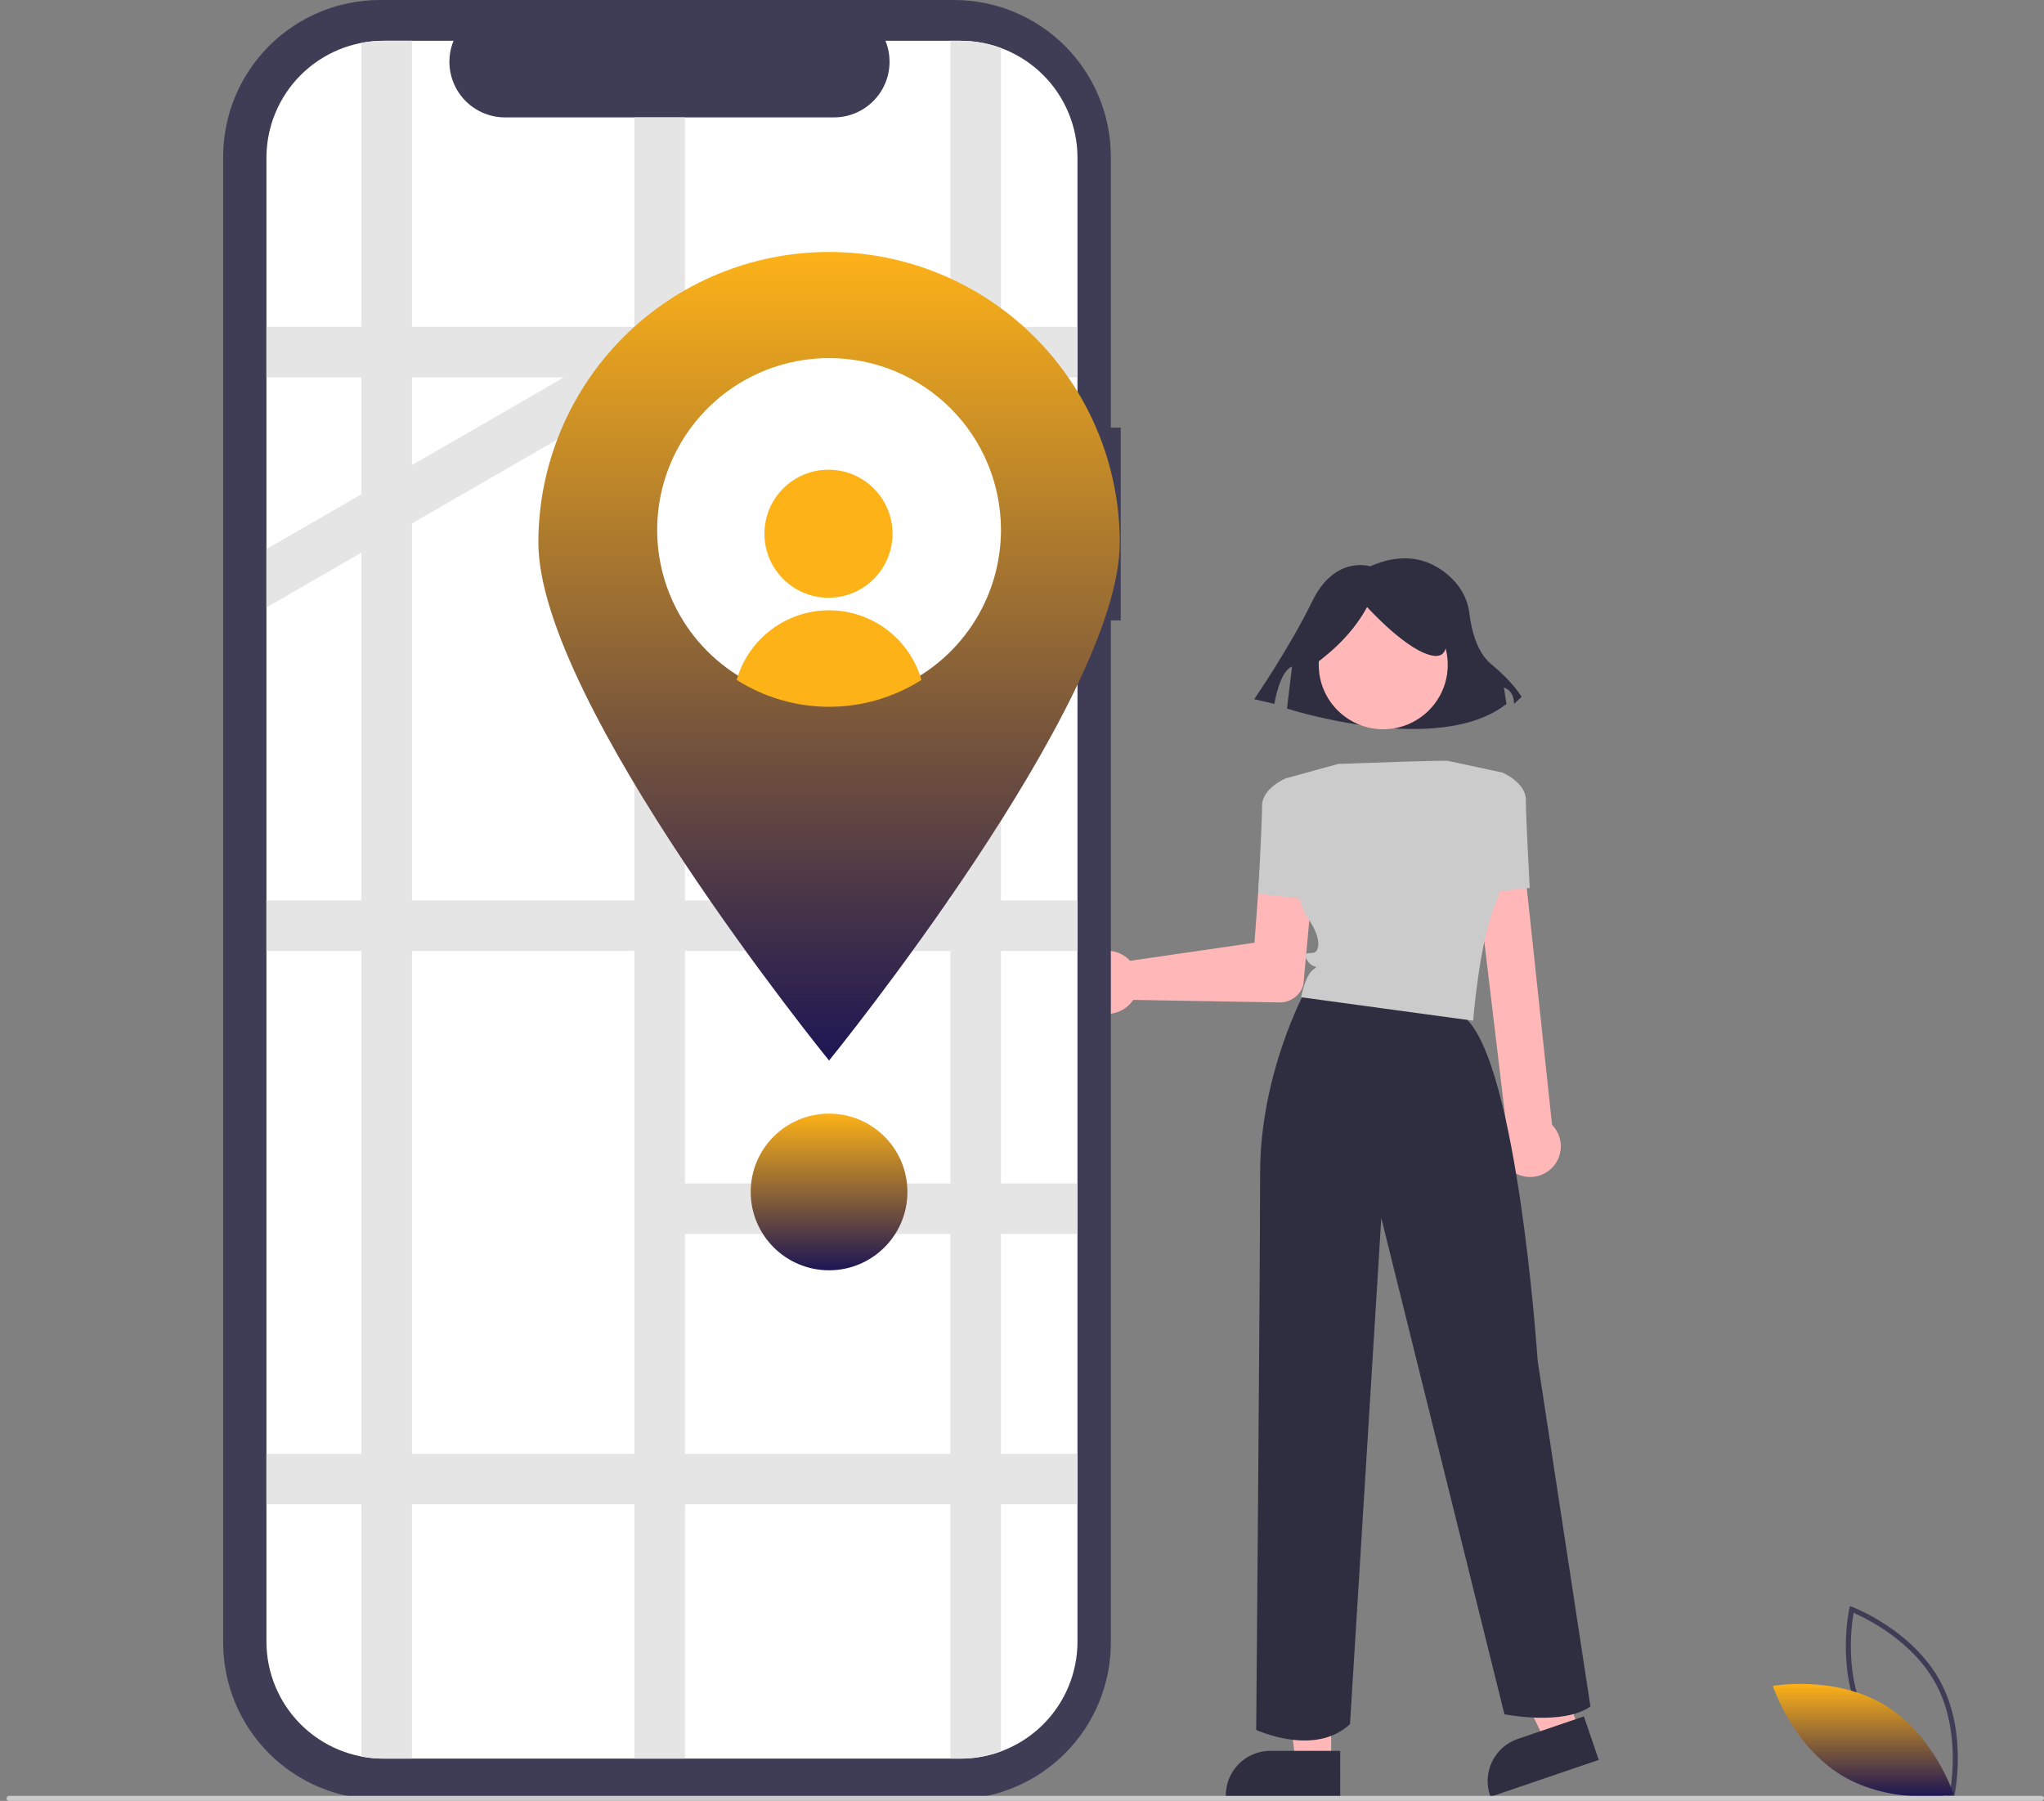 <svg width="345" height="304" viewBox="0 0 345 304" fill="none" xmlns="http://www.w3.org/2000/svg">
<rect x="0" y="0" width="345" height="304" fill="#808080" stroke="none"/>
<path d="M329.766 303.596L329.308 303.424C329.208 303.386 319.193 299.55 314.501 290.853C309.809 282.154 312.107 271.682 312.13 271.577L312.239 271.1L312.696 271.272C312.797 271.31 322.812 275.146 327.503 283.843C332.195 292.542 329.898 303.014 329.874 303.119L329.766 303.596ZM315.252 290.448C319.219 297.802 327.133 301.571 329.138 302.432C329.519 300.284 330.715 291.595 326.752 284.248C322.79 276.902 314.872 273.127 312.866 272.264C312.485 274.414 311.29 283.101 315.252 290.448Z" fill="#3F3D56"/>
<path d="M318.086 287.801C326.518 292.872 329.765 302.945 329.765 302.945C329.765 302.945 319.342 304.795 310.911 299.724C302.48 294.654 299.233 284.581 299.233 284.581C299.233 284.581 309.655 282.73 318.086 287.801Z" fill="url(#paint0_linear_208_487)"/>
<path d="M182.351 162.923C182.759 162.291 183.297 161.753 183.928 161.343C184.56 160.934 185.27 160.662 186.014 160.546C186.757 160.43 187.517 160.473 188.243 160.671C188.969 160.869 189.645 161.218 190.227 161.696C190.41 161.848 190.583 162.012 190.743 162.188L211.74 159.132L212.909 143.348C212.998 142.137 213.565 141.012 214.485 140.219C215.405 139.426 216.602 139.03 217.813 139.12C219.024 139.209 220.15 139.776 220.944 140.696C221.737 141.615 222.132 142.812 222.043 144.023C222.041 144.051 222.038 144.079 222.036 144.107L219.989 166.255L219.979 166.304C219.713 167.156 219.179 167.899 218.457 168.423C217.735 168.947 216.863 169.224 215.971 169.214L191.274 168.787C191.178 168.934 191.075 169.075 190.964 169.21C190.487 169.792 189.891 170.266 189.218 170.601C188.544 170.936 187.807 171.126 187.055 171.156C186.303 171.187 185.553 171.059 184.854 170.78C184.155 170.5 183.523 170.077 182.999 169.536C182.893 169.427 182.792 169.315 182.697 169.199C181.985 168.323 181.569 167.244 181.506 166.117C181.444 164.99 181.74 163.872 182.351 162.923Z" fill="#FFB7B7"/>
<path d="M224.682 297.502L218.694 297.502L215.845 274.41L224.683 274.411L224.682 297.502Z" fill="#FFB7B7"/>
<path d="M226.209 303.305L206.9 303.305V303.061C206.9 301.068 207.692 299.157 209.101 297.748C210.511 296.339 212.422 295.547 214.416 295.547H214.416L226.21 295.548L226.209 303.305Z" fill="#2F2E41"/>
<path d="M266.528 292.075L260.86 294.007L250.706 273.071L259.072 270.219L266.528 292.075Z" fill="#FFB7B7"/>
<path d="M269.848 297.074L251.572 303.305L251.493 303.074C250.85 301.188 250.982 299.124 251.861 297.336C252.74 295.547 254.294 294.181 256.18 293.537L256.181 293.537L267.343 289.731L269.848 297.074Z" fill="#2F2E41"/>
<path d="M231.277 95.599C231.277 95.599 225.316 93.631 221.484 101.502C217.653 109.374 211.692 118.032 211.692 118.032L215.098 118.82C215.098 118.82 215.95 113.31 218.078 112.522L217.227 119.607C217.227 119.607 242.772 127.872 254.267 118.82L253.841 116.065C253.841 116.065 255.544 116.458 255.544 118.82L256.822 117.639C256.822 117.639 255.544 115.277 251.713 112.129C249.198 110.062 248.333 106.131 248.036 103.672C247.801 101.591 246.908 99.639 245.488 98.1C242.941 95.371 238.301 92.472 231.277 95.599Z" fill="#2F2E41"/>
<path d="M233.474 123.1C239.486 123.1 244.36 118.228 244.36 112.217C244.36 106.207 239.486 101.334 233.474 101.334C227.461 101.334 222.587 106.207 222.587 112.217C222.587 118.228 227.461 123.1 233.474 123.1Z" fill="#FFB7B7"/>
<path d="M218.958 132.062L216.979 131.403C216.979 131.403 213.02 133.052 213.02 136.02C213.02 138.988 212.36 150.86 212.36 150.86L221.267 151.85L218.958 132.062Z" fill="#CBCBCB"/>
<path d="M254.385 196.932C253.564 196.013 253.101 194.829 253.079 193.596C253.058 192.364 253.479 191.165 254.268 190.217L248.711 143.695C248.656 142.598 249.04 141.525 249.776 140.71C250.513 139.895 251.543 139.405 252.64 139.349C253.738 139.292 254.813 139.673 255.629 140.408C256.446 141.143 256.937 142.172 256.996 143.269C256.997 143.284 256.997 143.299 256.998 143.314L261.969 189.885C262.149 190.066 262.315 190.26 262.466 190.466C262.865 191.018 263.151 191.642 263.308 192.304C263.466 192.966 263.491 193.652 263.383 194.323C263.275 194.995 263.036 195.639 262.679 196.218C262.322 196.797 261.855 197.3 261.304 197.699C261.246 197.74 261.188 197.78 261.13 197.819C260.491 198.242 259.767 198.518 259.01 198.627C258.252 198.737 257.48 198.677 256.748 198.453C255.834 198.176 255.016 197.649 254.385 196.932Z" fill="#FFB7B7"/>
<path d="M249.296 150.86L258.203 149.871C258.203 149.871 257.544 137.998 257.544 135.03C257.544 132.062 253.585 130.413 253.585 130.413L251.605 131.073L249.296 150.86Z" fill="#CBCBCB"/>
<path d="M220.278 167.333C220.278 167.333 212.69 181.202 212.69 198.021C212.69 214.841 212.03 292.013 212.03 292.013C212.03 292.013 221.927 296.63 227.865 291.023L233.144 205.606L253.927 289.374C253.927 289.374 263.824 291.353 268.442 288.055L259.535 229.681C259.535 229.681 255.906 174.936 246.01 170.978C236.113 167.02 220.278 167.333 220.278 167.333Z" fill="#2F2E41"/>
<path d="M221.71 112.286C225.564 109.498 228.683 106.286 230.747 102.466C230.747 102.466 237.82 110.322 242.142 110.715C246.464 111.108 242.535 101.288 242.535 101.288L234.676 99.324L227.211 100.109L221.317 104.037L221.71 112.286Z" fill="#2F2E41"/>
<path d="M244.36 128.434C244.36 128.434 244.674 128.266 225.887 128.95L218.024 131.115L216.979 131.403C216.979 131.403 217.969 151.19 220.608 154.818C223.247 158.446 222.587 160.425 221.927 160.754C221.268 161.084 219.618 160.425 220.608 162.073C221.597 163.722 222.917 162.733 221.597 163.722C220.278 164.712 219.618 168.34 219.618 168.34L248.649 172.297C248.649 172.297 249.638 159.435 252.278 152.839C254.917 146.243 255.576 143.605 255.576 143.605L253.597 130.413L244.36 128.434Z" fill="#CBCBCB"/>
<path d="M189.167 72.18H187.497V26.461C187.497 19.443 184.709 12.713 179.745 7.75C174.781 2.788 168.048 1.13126e-05 161.028 0L64.136 0C57.116 -1.92312e-05 50.384 2.788 45.42 7.75C40.456 12.713 37.667 19.443 37.667 26.461V277.281C37.667 284.299 40.456 291.03 45.42 295.992C50.384 300.954 57.116 303.742 64.136 303.742H161.028C164.504 303.742 167.946 303.058 171.157 301.728C174.369 300.398 177.287 298.449 179.745 295.992C182.203 293.535 184.152 290.618 185.482 287.407C186.813 284.197 187.497 280.756 187.497 277.281V104.724H189.167L189.167 72.18Z" fill="#3F3D56"/>
<path d="M181.864 26.647V277.098C181.866 279.691 181.358 282.259 180.367 284.655C179.377 287.052 177.924 289.229 176.092 291.064C174.26 292.899 172.084 294.356 169.688 295.35C167.293 296.344 164.725 296.857 162.132 296.86H64.739C59.5 296.863 54.475 294.786 50.767 291.086C47.06 287.385 44.976 282.363 44.972 277.126V26.647C44.97 24.054 45.479 21.485 46.47 19.089C47.461 16.692 48.915 14.514 50.748 12.679C52.581 10.844 54.757 9.388 57.153 8.394C59.549 7.4 62.117 6.887 64.712 6.886H76.55C75.968 8.311 75.746 9.858 75.903 11.389C76.06 12.921 76.592 14.39 77.451 15.668C78.31 16.945 79.47 17.992 80.829 18.716C82.189 19.44 83.705 19.818 85.245 19.818H140.755C142.295 19.818 143.811 19.44 145.17 18.716C146.529 17.992 147.69 16.945 148.549 15.668C149.408 14.39 149.939 12.921 150.096 11.389C150.254 9.858 150.032 8.311 149.45 6.886H162.096C167.334 6.881 172.36 8.956 176.067 12.656C179.774 16.355 181.859 21.375 181.864 26.612L181.864 26.647Z" fill="white"/>
<path d="M181.864 63.7V55.17H168.949V8.105C166.755 7.295 164.435 6.882 162.096 6.885H160.415V55.17H115.615V19.818H107.082V55.17H69.535V6.885H64.739C63.485 6.883 62.233 7.002 61.002 7.239V55.17H44.972V63.7H61.002V83.432L44.972 92.684V102.537L61.002 93.285V151.994H44.972V160.525H61.002V245.406H44.972V253.937H61.002V296.506C62.233 296.743 63.485 296.862 64.739 296.86H69.535V253.937H107.082V296.86H115.615V253.937H160.415V296.86H162.096C164.435 296.863 166.755 296.45 168.949 295.64V253.937H181.864V245.406H168.949V208.297H181.749V199.767H168.949V160.525H181.864V151.994H168.949V99.956H181.864V91.426H168.949V63.7L181.864 63.7ZM95.191 63.7L69.535 78.51L69.535 63.7H95.191ZM69.535 88.359L107.082 66.686V151.994H69.535V88.359ZM69.535 245.406V160.525H107.082V245.406H69.535ZM160.415 245.406H115.615V208.297H160.415V245.406ZM160.415 199.767H115.615V160.525H160.415V199.767ZM160.415 151.994H115.615V99.956H160.415V151.994ZM160.415 91.425H115.615V63.7H160.415V91.425Z" fill="#E5E5E5"/>
<path d="M189.002 91.583C189.002 118.674 139.935 179.024 139.935 179.024C139.935 179.024 90.868 118.674 90.868 91.583C90.868 78.574 96.038 66.097 105.24 56.898C114.442 47.699 126.922 42.531 139.935 42.531C152.949 42.531 165.429 47.699 174.631 56.898C183.833 66.097 189.002 78.574 189.002 91.583Z" fill="url(#paint1_linear_208_487)"/>
<path d="M168.949 89.451C168.949 95.187 167.248 100.795 164.06 105.565C160.872 110.335 156.34 114.052 151.039 116.248C145.737 118.443 139.904 119.017 134.276 117.898C128.648 116.779 123.478 114.016 119.42 109.96C115.363 105.904 112.599 100.736 111.48 95.109C110.36 89.483 110.935 83.651 113.131 78.351C115.327 73.051 119.046 68.521 123.817 65.334C128.588 62.147 134.198 60.446 139.936 60.446C143.744 60.444 147.516 61.192 151.035 62.648C154.554 64.103 157.752 66.237 160.446 68.928C163.14 71.619 165.278 74.814 166.737 78.331C168.196 81.847 168.948 85.617 168.949 89.424V89.451Z" fill="white"/>
<path d="M139.835 100.9C145.805 100.9 150.644 96.062 150.644 90.095C150.644 84.127 145.805 79.289 139.835 79.289C133.865 79.289 129.026 84.127 129.026 90.095C129.026 96.062 133.865 100.9 139.835 100.9Z" fill="#FDB218"/>
<path d="M155.522 114.774C150.862 117.736 145.455 119.309 139.933 119.308C134.411 119.308 129.004 117.733 124.345 114.77C125.314 111.384 127.36 108.406 130.173 106.286C132.986 104.166 136.413 103.019 139.935 103.02C143.458 103.02 146.885 104.168 149.697 106.289C152.509 108.409 154.554 111.388 155.522 114.774Z" fill="#FDB218"/>
<path d="M139.935 214.427C147.24 214.427 153.162 208.507 153.162 201.204C153.162 193.901 147.24 187.981 139.935 187.981C132.63 187.981 126.709 193.901 126.709 201.204C126.709 208.507 132.63 214.427 139.935 214.427Z" fill="url(#paint2_linear_208_487)"/>
<path d="M344.573 304H1.532C1.419 304 1.311 303.955 1.231 303.875C1.151 303.795 1.106 303.687 1.106 303.573C1.106 303.46 1.151 303.352 1.231 303.272C1.311 303.192 1.419 303.147 1.532 303.147H344.573C344.686 303.147 344.795 303.192 344.875 303.272C344.955 303.352 345 303.46 345 303.573C345 303.687 344.955 303.795 344.875 303.875C344.795 303.955 344.686 304 344.573 304Z" fill="#CBCBCB"/>
<defs>
<linearGradient id="paint0_linear_208_487" x1="314.499" y1="284.252" x2="314.499" y2="303.274" gradientUnits="userSpaceOnUse">
<stop stop-color="#FDB218"/>
<stop offset="1" stop-color="#1C1654"/>
</linearGradient>
<linearGradient id="paint1_linear_208_487" x1="139.935" y1="42.531" x2="139.935" y2="179.024" gradientUnits="userSpaceOnUse">
<stop stop-color="#FDB218"/>
<stop offset="1" stop-color="#1C1654"/>
</linearGradient>
<linearGradient id="paint2_linear_208_487" x1="139.935" y1="187.981" x2="139.935" y2="214.427" gradientUnits="userSpaceOnUse">
<stop stop-color="#FDB218"/>
<stop offset="1" stop-color="#1C1654"/>
</linearGradient>
</defs>
</svg>

